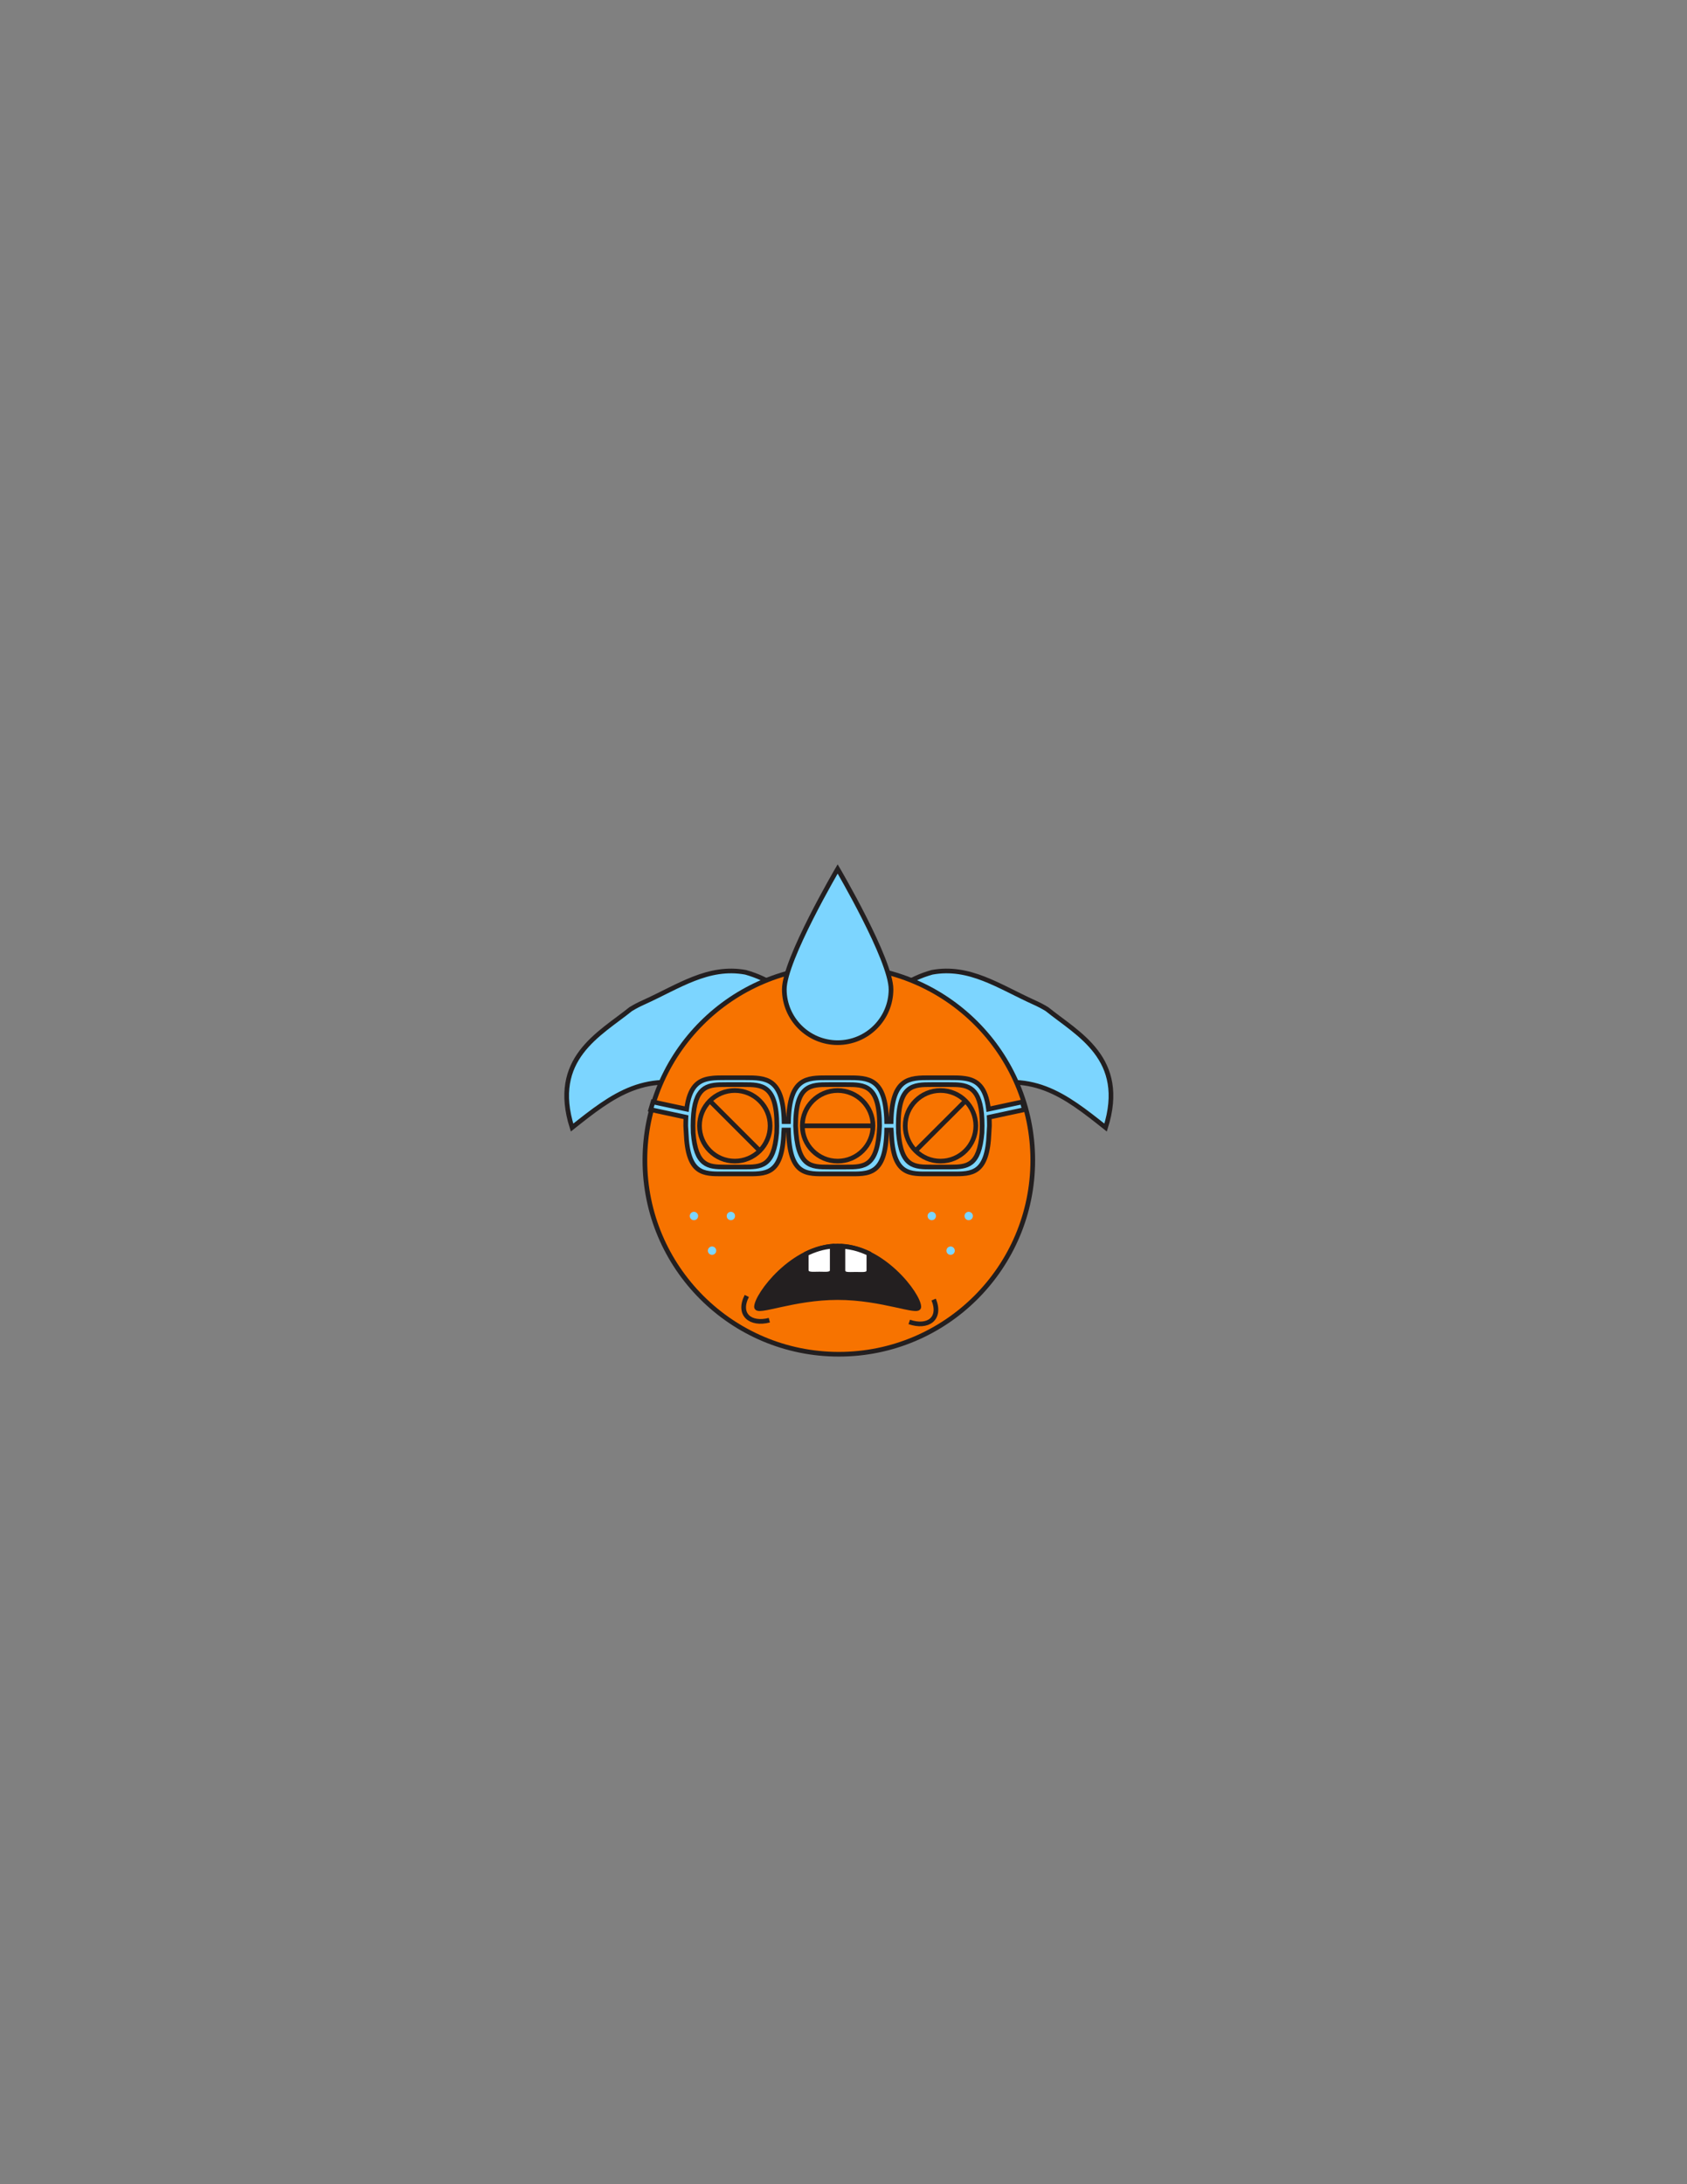 <?xml version="1.0" encoding="utf-8"?>
<!-- Generator: Adobe Illustrator 16.0.0, SVG Export Plug-In . SVG Version: 6.00 Build 0)  -->
<svg version="1.1" id="Layer_1" xmlns="http://www.w3.org/2000/svg" xmlns:xlink="http://www.w3.org/1999/xlink" x="0px" y="0px"
	 width="612px" height="792px" viewBox="0 0 612 792" enable-background="new 0 0 612 792" xml:space="preserve">
<rect x="0" y="0" width="612" height="792" fill="#808080" stroke="none"/>
<rect id="head_frame" x="178" y="286" fill-opacity="0" fill="#BBBCBE" width="256" height="222"/>
<path id="SECONDARY_1_" fill="#7CD5FF" stroke="#231F20" stroke-width="1.695" stroke-miterlimit="10" d="M332.123,401.517
	c-13.865,9.448-18.295-9.743-17.438-22.872c0.214-2.472,0.735-4.902,1.589-7.262c2.737-7.556,8.464-13.225,15.938-16.664
	c1.871-0.863,3.845-1.579,5.911-2.16c13.543-2.492,24.301,5.157,36.907,10.861c1.804,0.81,3.119,1.488,4.781,2.498
	c11.27,9.087,29.182,17.883,21.271,42.944c-14.673-11.66-27.255-21.654-49.536-13.422c-1.713,0.369-3.378,0.743-4.985,1.138
	c-4.823,1.172-9.088,2.48-12.456,3.971C333.396,400.905,332.735,401.233,332.123,401.517z"/>
<path id="SECONDARY_17_" fill="#7CD5FF" stroke="#231F20" stroke-width="1.695" stroke-miterlimit="10" d="M276.487,401.518
	c13.864,9.447,18.294-9.743,17.437-22.873c-0.213-2.472-0.735-4.902-1.589-7.262c-2.737-7.556-8.463-13.226-15.937-16.664
	c-1.871-0.863-3.844-1.579-5.911-2.16c-13.543-2.492-24.3,5.157-36.907,10.86c-1.805,0.81-3.12,1.489-4.781,2.498
	c-11.271,9.087-29.183,17.883-21.272,42.944c14.673-11.659,27.254-21.654,49.537-13.421c1.712,0.369,3.377,0.743,4.985,1.139
	c4.823,1.173,9.088,2.479,12.456,3.972C275.213,400.905,275.874,401.233,276.487,401.518z"/>
<ellipse id="PRIMARY" fill="#F77300" stroke="#231F20" stroke-width="1.695" stroke-miterlimit="10" cx="304.305" cy="420.726" rx="70.357" ry="70.328"/>
<path id="SECONDARY" fill="#7CD5FF" stroke="#231F20" stroke-width="1.695" stroke-miterlimit="10" d="M323.236,358.729
	c0,10.686-8.665,19.347-19.355,19.347c-10.689,0-19.354-8.662-19.354-19.347c0-10.685,19.354-43.636,19.354-43.636
	S323.236,348.043,323.236,358.729z"/>
<ellipse id="PRIMARY_3_" fill="#F77300" stroke="#231F20" stroke-width="1.695" stroke-miterlimit="10" cx="266.567" cy="408.228" rx="12.807" ry="12.802"/>
<ellipse id="PRIMARY_2_" fill="#F77300" stroke="#231F20" stroke-width="1.695" stroke-miterlimit="10" cx="341.196" cy="408.228" rx="12.807" ry="12.802"/>
<ellipse id="PRIMARY_1_" fill="#F77300" stroke="#231F20" stroke-width="1.695" stroke-miterlimit="10" cx="303.881" cy="408.228" rx="12.808" ry="12.802"/>
<path fill="#231F20" stroke="#231F20" stroke-width="1.695" stroke-miterlimit="10" d="M333.323,473.895
	c0-4.332-13.211-22.093-29.471-22.093s-29.413,17.909-29.413,22.093c0,2.549,13.182-3.389,29.442-3.389
	S333.323,476.443,333.323,473.895z"/>
<path id="SECONDARY_7_" fill="#7CD5FF" d="M253.26,440.805c0.066,0.832-0.551,1.565-1.386,1.633
	c-0.837,0.071-1.568-0.551-1.637-1.383c-0.068-0.834,0.55-1.565,1.384-1.636C252.455,439.35,253.187,439.971,253.26,440.805z"/>
<path id="SECONDARY_6_" fill="#7CD5FF" d="M266.654,440.803c0.07,0.834-0.551,1.569-1.389,1.635
	c-0.833,0.07-1.565-0.549-1.631-1.383c-0.071-0.834,0.549-1.565,1.381-1.636C265.853,439.35,266.584,439.972,266.654,440.803z"/>
<path id="SECONDARY_5_" fill="#7CD5FF" d="M259.821,453.374c0.069,0.834-0.553,1.563-1.388,1.635
	c-0.834,0.069-1.566-0.553-1.636-1.389c-0.066-0.832,0.557-1.563,1.391-1.635C259.02,451.919,259.751,452.54,259.821,453.374z"/>
<path fill="none" stroke="#231F20" stroke-width="1.695" stroke-miterlimit="10" d="M270.914,469.917
	c-3.413,6.78,1.342,10.569,8.182,8.794"/>
<path id="SECONDARY_4_" fill="#7CD5FF" d="M349.904,440.807c-0.066,0.83,0.551,1.565,1.386,1.633
	c0.838,0.071,1.567-0.551,1.637-1.385c0.068-0.834-0.549-1.564-1.384-1.636C350.709,439.35,349.977,439.972,349.904,440.807z"/>
<path id="SECONDARY_3_" fill="#7CD5FF" d="M336.51,440.805c-0.069,0.834,0.552,1.567,1.39,1.635
	c0.832,0.069,1.564-0.551,1.631-1.385c0.07-0.834-0.55-1.565-1.381-1.636C337.312,439.35,336.579,439.972,336.51,440.805z"/>
<path id="SECONDARY_2_" fill="#7CD5FF" d="M343.343,453.374c-0.069,0.834,0.553,1.565,1.388,1.635
	c0.834,0.069,1.566-0.553,1.636-1.387c0.065-0.834-0.557-1.565-1.391-1.635C344.145,451.921,343.412,452.54,343.343,453.374z"/>
<path fill="none" stroke="#231F20" stroke-width="1.695" stroke-miterlimit="10" d="M338.717,471.224
	c2.861,7.034-2.186,10.432-8.861,8.116"/>
<path id="SECONDARY_8_" fill="#7CD5FF" stroke="#231F20" stroke-width="1.695" stroke-miterlimit="10" d="M358.862,405.1
	l12.79-2.746c-0.258-0.938-0.535-1.868-0.833-2.788l-12.207,2.619c-0.995-8.16-4.205-10.465-8.446-11.122c0,0,0,0-0.002,0
	c-0.343-0.053-0.69-0.098-1.047-0.131c-0.146-0.015-0.296-0.028-0.445-0.041c-0.136-0.01-0.271-0.021-0.41-0.029
	c-0.33-0.02-0.664-0.034-1.002-0.045c-0.026,0-0.051-0.001-0.078-0.002c-0.826-0.023-1.677-0.025-2.546-0.025h-7.193
	c-7.609,0-13.819,0.002-14.188,15.904h-1.591c-0.367-15.898-6.576-15.9-14.186-15.9h-0.06h-7.134h-0.06
	c-7.609,0-13.818,0.002-14.186,15.9h-1.591c-0.368-15.902-6.578-15.904-14.187-15.904h-7.194c-0.869,0-1.72,0.002-2.546,0.025
	c-0.026,0.001-0.051,0.002-0.078,0.002c-0.338,0.011-0.672,0.025-1.002,0.045c-0.137,0.008-0.273,0.019-0.411,0.029
	c-0.149,0.013-0.298,0.026-0.445,0.041c-0.354,0.033-0.704,0.078-1.046,0.131c-0.001,0-0.001,0-0.001,0
	c-4.243,0.656-7.452,2.961-8.447,11.122l-12.208-2.619c-0.296,0.92-0.574,1.85-0.832,2.788l12.791,2.746
	c-0.05,0.977-0.077,2.016-0.077,3.128c0.035,0.901,0.087,1.747,0.149,2.558c0.563,15.03,6.226,14.908,13.286,14.875
	c0.255,0,0.512,0,0.77,0h7.194c7.5,0,13.634,0.774,14.162-15.133c0.018-0.262,0.046-0.491,0.063-0.761h1.649
	c0.354,16.708,6.568,15.894,14.187,15.894h0.06h7.134h0.06c7.619,0,13.833,0.814,14.188-15.894h1.648
	c0.017,0.27,0.045,0.499,0.063,0.761c0.527,15.907,6.662,15.133,14.162,15.133h7.193c0.259,0,0.515,0,0.77,0
	c7.06,0.033,12.723,0.155,13.287-14.875c0.061-0.811,0.114-1.656,0.148-2.558C358.938,407.115,358.912,406.076,358.862,405.1z
	 M269.747,423.168h-6.162c-0.215,0-0.429,0-0.641,0c-6.04-0.01-10.479-0.357-11.481-12.397c-0.036-0.799-0.056-1.644-0.056-2.547
	c0-13.049,4.159-14.702,9.692-14.911c0.771-0.027,1.567-0.028,2.386-0.028h6.162c6.725,0,12.177,0,12.177,14.943
	c0,0.898-0.02,1.737-0.055,2.531C280.738,423.168,276.066,423.168,269.747,423.168z M300.8,423.171
	c-6.724,0-11.586,0.007-12.177-14.943c0-14.943,5.454-14.943,12.177-14.943h6.104c6.724,0,12.177,0,12.177,14.943
	c-0.591,14.95-5.453,14.943-12.177,14.943H300.8z M344.762,423.168c-0.214,0-0.428,0-0.643,0h-6.162
	c-6.318,0-10.992,0-12.023-12.409c-0.034-0.794-0.055-1.633-0.055-2.531c0-14.943,5.452-14.943,12.178-14.943h6.162
	c0.817,0,1.614,0.001,2.387,0.028c5.532,0.209,9.691,1.862,9.691,14.911c0,0.903-0.021,1.748-0.057,2.547
	C355.238,422.811,350.8,423.158,344.762,423.168z"/>
<path fill="#FFFFFF" stroke="#231F20" stroke-width="1.695" stroke-miterlimit="10" d="M292.495,454.613v5.851
	c0,1.895,2.106,1.509,4.708,1.509c2.596,0,4.707,0.386,4.707-1.509v-8.571C298.59,452.176,295.424,453.177,292.495,454.613z"/>
<path fill="#FFFFFF" stroke="#231F20" stroke-width="1.695" stroke-miterlimit="10" d="M305.79,451.95v8.603
	c0,1.896,2.106,1.51,4.708,1.51c2.597,0,4.709,0.386,4.709-1.51v-6.03C312.271,453.136,309.104,452.186,305.79,451.95z"/>
<line fill="none" stroke="#231F20" stroke-width="1.695" stroke-miterlimit="10" x1="257.511" y1="399.175" x2="275.624" y2="417.279"/>
<line fill="none" stroke="#231F20" stroke-width="1.695" stroke-miterlimit="10" x1="291.073" y1="408.228" x2="316.688" y2="408.228"/>
<line fill="none" stroke="#231F20" stroke-width="1.695" stroke-miterlimit="10" x1="332.139" y1="417.278" x2="350.252" y2="399.175"/>
</svg>
